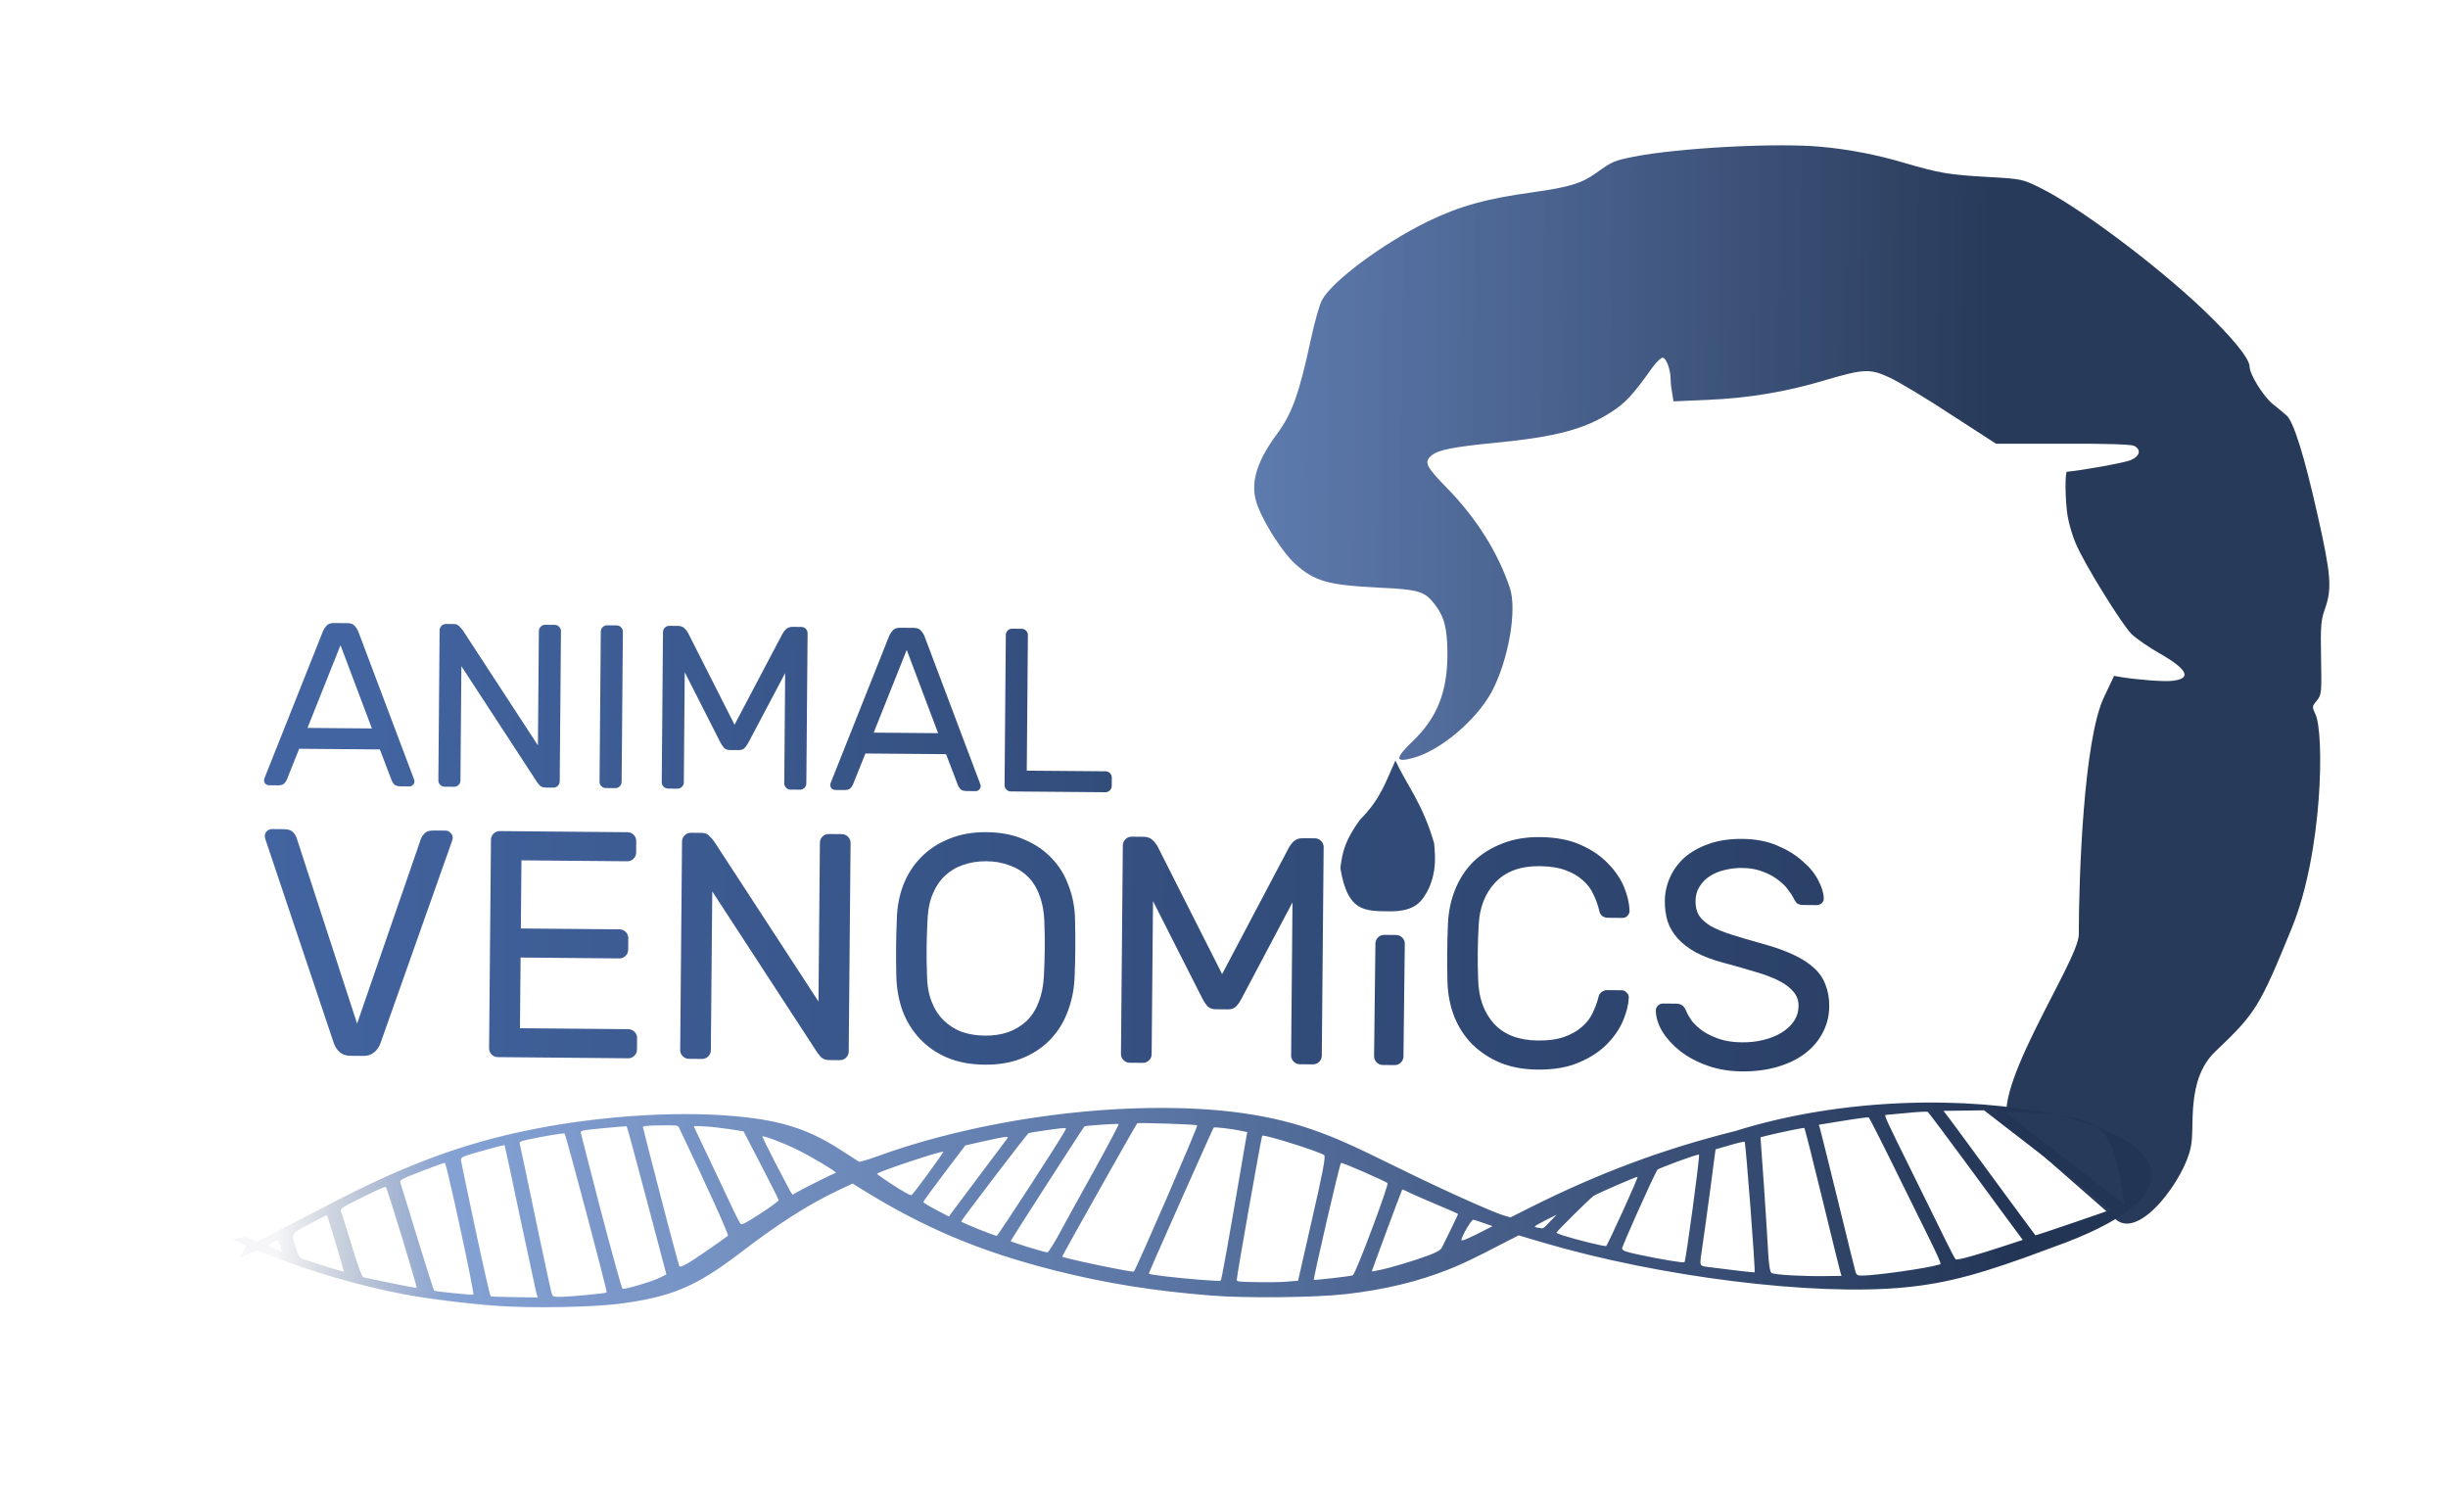 <?xml version="1.0" encoding="UTF-8" standalone="no"?>
<!-- Created with Inkscape (http://www.inkscape.org/) -->

<svg
   xmlns:dc="http://purl.org/dc/elements/1.1/"
   xmlns:cc="http://creativecommons.org/ns#"
   xmlns:rdf="http://www.w3.org/1999/02/22-rdf-syntax-ns#"
   xmlns:svg="http://www.w3.org/2000/svg"
   xmlns="http://www.w3.org/2000/svg"
   xmlns:xlink="http://www.w3.org/1999/xlink"
   xmlns:sodipodi="http://sodipodi.sourceforge.net/DTD/sodipodi-0.dtd"
   xmlns:inkscape="http://www.inkscape.org/namespaces/inkscape"
   id="svg2"
   version="1.1"
   inkscape:version="0.92.3 (2405546, 2018-03-11)"
   width="102.771mm"
   height="63.46mm"
   viewBox="0 0 364.151 224.86"
   sodipodi:docname="Logo.svg">
  <defs
     id="defs6">
    <linearGradient
       id="linearGradient2516"
       inkscape:collect="always">
      <stop
         style="stop-color:#233555;stop-opacity:1"
         offset="0"
         id="stop2510" />
      <stop
         id="stop2512"
         offset="0.899"
         style="stop-color:#3665b7;stop-opacity:0.61" />
      <stop
         style="stop-color:#233555;stop-opacity:0.045"
         offset="1"
         id="stop2514" />
    </linearGradient>
    <linearGradient
       inkscape:collect="always"
       id="linearGradient2496">
      <stop
         style="stop-color:#233555;stop-opacity:1"
         offset="0"
         id="stop2494" />
      <stop
         style="stop-color:#4264a0;stop-opacity:0.874"
         offset="1"
         id="stop2492" />
    </linearGradient>
    <linearGradient
       inkscape:collect="always"
       id="linearGradient1029">
      <stop
         id="stop1025"
         offset="0"
         style="stop-color:#233555;stop-opacity:1" />
      <stop
         style="stop-color:#25385a;stop-opacity:0.349;"
         offset="0.899"
         id="stop2487" />
      <stop
         id="stop1027"
         offset="1"
         style="stop-color:#233555;stop-opacity:0.045" />
    </linearGradient>
    <linearGradient
       id="linearGradient4430-7-9"
       inkscape:collect="always">
      <stop
         style="stop-color:#4264a0;stop-opacity:1"
         offset="0"
         id="stop4434" />
      <stop
         style="stop-color:#233555;stop-opacity:1"
         offset="1"
         id="stop4432" />
    </linearGradient>
    <linearGradient
       inkscape:collect="always"
       xlink:href="#linearGradient4430-7-9"
       id="linearGradient4471"
       x1="4.907"
       y1="35.11"
       x2="63.678"
       y2="35.11"
       gradientUnits="userSpaceOnUse" />
    <linearGradient
       inkscape:collect="always"
       xlink:href="#linearGradient4430-7-9"
       id="linearGradient4486"
       x1="8.653"
       y1="23.539"
       x2="40.971"
       y2="23.097"
       gradientUnits="userSpaceOnUse" />
    <linearGradient
       inkscape:collect="always"
       xlink:href="#linearGradient4430-7-9"
       id="linearGradient4280"
       x1="4.907"
       y1="35.11"
       x2="63.678"
       y2="35.11"
       gradientUnits="userSpaceOnUse"
       gradientTransform="translate(56)" />
    <linearGradient
       inkscape:collect="always"
       xlink:href="#linearGradient4430-7-9"
       id="linearGradient4295"
       x1="8.653"
       y1="23.539"
       x2="40.971"
       y2="23.097"
       gradientUnits="userSpaceOnUse"
       gradientTransform="translate(56)" />
    <linearGradient
       inkscape:collect="always"
       xlink:href="#linearGradient2496"
       id="linearGradient952"
       gradientUnits="userSpaceOnUse"
       x1="3246.03"
       y1="8206.395"
       x2="6546.675"
       y2="8236.742" />
    <linearGradient
       inkscape:collect="always"
       xlink:href="#linearGradient1029"
       id="linearGradient954"
       gradientUnits="userSpaceOnUse"
       x1="-51.301"
       y1="-12.057"
       x2="255.743"
       y2="-12.057" />
    <linearGradient
       inkscape:collect="always"
       xlink:href="#linearGradient2516"
       id="linearGradient956"
       gradientUnits="userSpaceOnUse"
       x1="4509"
       y1="2481"
       x2="4371"
       y2="11439" />
    <linearGradient
       inkscape:collect="always"
       xlink:href="#linearGradient4430-7-9"
       id="linearGradient958"
       gradientUnits="userSpaceOnUse"
       x1="-51.301"
       y1="-12.057"
       x2="255.743"
       y2="-12.057" />
    <linearGradient
       inkscape:collect="always"
       xlink:href="#linearGradient4430-7-9"
       id="linearGradient960"
       gradientUnits="userSpaceOnUse"
       x1="-51.301"
       y1="-12.057"
       x2="255.743"
       y2="-12.057" />
    <linearGradient
       inkscape:collect="always"
       xlink:href="#linearGradient4430-7-9"
       id="linearGradient962"
       gradientUnits="userSpaceOnUse"
       x1="-51.301"
       y1="-12.057"
       x2="255.743"
       y2="-12.057" />
    <linearGradient
       inkscape:collect="always"
       xlink:href="#linearGradient4430-7-9"
       id="linearGradient964"
       gradientUnits="userSpaceOnUse"
       x1="-51.301"
       y1="-12.057"
       x2="255.743"
       y2="-12.057" />
    <linearGradient
       inkscape:collect="always"
       xlink:href="#linearGradient4430-7-9"
       id="linearGradient966"
       gradientUnits="userSpaceOnUse"
       x1="-51.301"
       y1="-12.057"
       x2="255.743"
       y2="-12.057" />
    <linearGradient
       inkscape:collect="always"
       xlink:href="#linearGradient4430-7-9"
       id="linearGradient968"
       gradientUnits="userSpaceOnUse"
       x1="-51.301"
       y1="-12.057"
       x2="255.743"
       y2="-12.057" />
    <linearGradient
       inkscape:collect="always"
       xlink:href="#linearGradient4430-7-9"
       id="linearGradient970"
       gradientUnits="userSpaceOnUse"
       x1="-51.301"
       y1="-12.057"
       x2="255.743"
       y2="-12.057" />
    <linearGradient
       inkscape:collect="always"
       xlink:href="#linearGradient4430-7-9"
       id="linearGradient972"
       gradientUnits="userSpaceOnUse"
       x1="-51.301"
       y1="-12.057"
       x2="255.743"
       y2="-12.057" />
    <linearGradient
       inkscape:collect="always"
       xlink:href="#linearGradient4430-7-9"
       id="linearGradient974"
       gradientUnits="userSpaceOnUse"
       x1="-51.301"
       y1="-12.057"
       x2="255.743"
       y2="-12.057" />
    <linearGradient
       inkscape:collect="always"
       xlink:href="#linearGradient4430-7-9"
       id="linearGradient976"
       gradientUnits="userSpaceOnUse"
       x1="-51.301"
       y1="-12.057"
       x2="255.743"
       y2="-12.057" />
    <linearGradient
       inkscape:collect="always"
       xlink:href="#linearGradient4430-7-9"
       id="linearGradient978"
       gradientUnits="userSpaceOnUse"
       x1="-51.301"
       y1="-12.057"
       x2="255.743"
       y2="-12.057" />
    <linearGradient
       inkscape:collect="always"
       xlink:href="#linearGradient4430-7-9"
       id="linearGradient980"
       gradientUnits="userSpaceOnUse"
       x1="-51.301"
       y1="-12.057"
       x2="255.743"
       y2="-12.057" />
    <linearGradient
       inkscape:collect="always"
       xlink:href="#linearGradient4430-7-9"
       id="linearGradient982"
       gradientUnits="userSpaceOnUse"
       x1="-51.301"
       y1="-12.057"
       x2="255.743"
       y2="-12.057" />
    <linearGradient
       inkscape:collect="always"
       xlink:href="#linearGradient4430-7-9"
       id="linearGradient984"
       gradientUnits="userSpaceOnUse"
       x1="-51.301"
       y1="-12.057"
       x2="255.743"
       y2="-12.057" />
    <linearGradient
       inkscape:collect="always"
       xlink:href="#linearGradient4430-7-9"
       id="linearGradient986"
       gradientUnits="userSpaceOnUse"
       x1="-51.301"
       y1="-12.057"
       x2="255.743"
       y2="-12.057" />
    <linearGradient
       inkscape:collect="always"
       xlink:href="#linearGradient4430-7-9"
       id="linearGradient988"
       gradientUnits="userSpaceOnUse"
       x1="-51.301"
       y1="-12.057"
       x2="255.743"
       y2="-12.057" />
    <linearGradient
       inkscape:collect="always"
       xlink:href="#linearGradient4430-7-9"
       id="linearGradient990"
       gradientUnits="userSpaceOnUse"
       x1="-51.301"
       y1="-12.057"
       x2="255.743"
       y2="-12.057" />
    <linearGradient
       inkscape:collect="always"
       xlink:href="#linearGradient4430-7-9"
       id="linearGradient992"
       gradientUnits="userSpaceOnUse"
       x1="-51.301"
       y1="-12.057"
       x2="255.743"
       y2="-12.057"
       gradientTransform="matrix(1.218,0,0,1.218,-26.025,2.68)" />
  </defs>
  <sodipodi:namedview
     pagecolor="#ffffff"
     bordercolor="#666666"
     borderopacity="1"
     objecttolerance="10"
     gridtolerance="10"
     guidetolerance="10"
     inkscape:pageopacity="0"
     inkscape:pageshadow="2"
     inkscape:window-width="1680"
     inkscape:window-height="1001"
     id="namedview4"
     showgrid="false"
     showguides="false"
     inkscape:zoom="1.3499087"
     inkscape:cx="318.21404"
     inkscape:cy="45.950675"
     inkscape:window-x="0"
     inkscape:window-y="25"
     inkscape:window-maximized="1"
     inkscape:current-layer="layer3"
     units="mm"
     fit-margin-top="5"
     fit-margin-left="5"
     fit-margin-right="5"
     fit-margin-bottom="5">
    <sodipodi:guide
       position="90.065,108.84"
       orientation="-0.707,0.707"
       id="guide4353"
       inkscape:locked="false" />
  </sodipodi:namedview>
  <g
     inkscape:groupmode="layer"
     id="layer7"
     inkscape:label="Groß"
     style="display:inline"
     transform="translate(90.691,118.176)">
    <g
       inkscape:groupmode="layer"
       id="layer12"
       inkscape:label="Neu"
       style="display:inline" />
    <g
       inkscape:groupmode="layer"
       id="layer3"
       inkscape:label="Venom"
       style="display:inline">
      <g
         id="g969"
         transform="matrix(6.8542065e-4,0.016,-0.029,4.0073352e-4,279.061,-6.886)"
         style="display:inline;fill:url(#linearGradient958);stroke:none;fill-opacity:1.0">
        <path
           id="path967"
           d="m 4339,11590 c -3,0 -33,30 -65,68 l -21,-69 46,-55 -107,-121 c -59,-66 -171,-193 -250,-280 -342,-382 -530,-680 -646,-1020 -130,-382 -164,-807 -89,-1118 47,-198 133,-327 318,-477 55,-45 104,-84 108,-88 4,-4 -17,-46 -47,-94 -244,-388 -397,-881 -413,-1326 -13,-373 57,-665 217,-907 78,-118 155,-208 379,-447 194,-206 417,-466 448,-523 l 17,-31 -86,-99 C 3834,4640 3621,4309 3461,3932 2852.546,2796.593 3504.063,1380.519 4239.003,1926.39 4353.126,2011.154 4469.26,2143.225 4583,2331 c 236,364 319,545 352,766 71,468 -129,1260 -468,1853 l -65,114 51,58 c 168,188 203,231 256,308 110,160 182,337 217,535 28,153 26,515 -4,687 -51,300 -130,546 -256,803 -185,376 -409,655 -776,966 l -55,46 56,69 c 130,160 299,314 569,519 315,239 406,365 463,639 28,140 30,448 3,621 -24,154 -74,354 -121,480 -78,213 -233,490 -376,672 -27,35 -49,65 -49,67 0,2 30,44 66,93 z m 32,-151 22,-31 -49,7 c -27,4 -51,9 -53,11 -7,7 41,54 50,48 4,-2 18,-18 30,-35 z m -9,-103 c 66,-9 92,-17 102,-32 25,-33 127,-206 124,-209 -2,-2 -493,67 -526,74 -2,1 33,42 79,91 92,101 79,96 221,76 z m -17,-287 c 168,-23 293,-46 297,-52 13,-22 110,-268 106,-272 -4,-4 -937,130 -942,136 -5,5 51,74 141,177 47,54 59,62 82,58 14,-3 156,-24 316,-47 z m -56,-339 c 267,-39 486,-72 488,-74 7,-6 47,-196 42,-200 -8,-8 -1229,109 -1229,117 0,5 34,60 76,123 75,111 78,114 108,109 17,-3 249,-37 515,-75 z m -76,-299 c 339,-32 620,-60 623,-64 3,-3 8,-58 11,-122 l 6,-118 -54,7 c -30,3 -349,33 -709,67 -360,33 -655,61 -657,62 -2,3 57,132 85,185 18,34 28,42 50,42 15,-1 305,-27 645,-59 z m -88,-311 c 363,-33 675,-63 693,-66 31,-5 32,-6 32,-53 0,-45 -26,-221 -34,-229 -6,-5 -1476,175 -1483,181 -5,6 25,117 54,194 14,38 17,41 47,37 17,-2 328,-31 691,-64 z m -70,-336 c 396,-48 724,-90 728,-94 10,-9 -65,-157 -100,-197 l -28,-31 -689,84 c -379,46 -690,85 -692,87 -3,3 25,198 32,219 3,10 11,18 17,18 7,0 336,-39 732,-86 z m -125,-310 c 349,-41 641,-78 649,-80 10,-3 5,-14 -20,-40 -27,-29 -204,-178 -255,-216 -8,-6 -457,95 -1011,227 -22,5 -23,10 -23,95 0,65 3,90 13,90 6,0 298,-34 647,-76 z m -185,-294 c 237,-55 438,-103 448,-108 16,-6 1,-23 -90,-105 -59,-53 -115,-97 -123,-97 -8,0 -157,38 -330,83 l -314,82 -22,70 c -12,39 -25,96 -29,129 -7,54 -6,58 11,52 11,-3 213,-50 449,-106 z m -116,-300 c 130,-34 251,-66 269,-71 l 33,-11 -48,-51 c -39,-42 -139,-159 -150,-176 -5,-8 -147,116 -217,190 -68,72 -145,179 -129,179 4,0 113,-27 242,-60 z m 211,-588 c 84,-68 117,-100 109,-105 -15,-12 -394,-175 -398,-172 -10,11 181,345 197,345 4,0 45,-31 92,-68 z m 250,-227 64,-64 -35,-15 c -19,-8 -178,-78 -354,-156 -176,-78 -326,-144 -332,-147 -20,-8 -15,14 25,120 l 37,98 255,114 c 140,62 260,114 265,114 6,1 39,-28 75,-64 z m 184,-211 c 36,-48 66,-90 66,-94 0,-6 -929,-364 -980,-377 -18,-5 -18,-2 2,89 11,51 24,98 29,103 9,9 795,362 810,364 4,1 37,-38 73,-85 z m 174,-252 c 29,-49 52,-93 52,-98 0,-5 -84,-37 -187,-70 -104,-34 -369,-121 -590,-195 -221,-73 -404,-131 -407,-129 -5,5 11,170 17,176 4,4 1049,403 1057,404 3,0 29,-40 58,-88 z m 145,-279 c 57,-134 101,-252 96,-258 -11,-10 -1345,-363 -1351,-357 -9,9 -34,300 -26,307 5,5 1214,412 1229,414 3,1 27,-47 52,-106 z m 145,-420 c 28,-116 54,-274 47,-281 -5,-5 -297,-41 -1304,-160 l -73,-9 -14,34 c -17,40 -39,131 -33,137 3,3 1332,363 1350,365 3,1 15,-38 27,-86 z m 65,-465 c 4,-57 3,-128 -1,-158 l -7,-55 -575,-86 c -437,-66 -578,-84 -589,-75 -37,29 -200,301 -188,313 5,4 1281,159 1333,162 20,1 22,-5 27,-101 z m -27,-390 c -9,-52 -20,-99 -24,-105 -9,-14 -839,-206 -852,-198 -21,13 -200,228 -194,234 6,7 1077,169 1083,165 2,-2 -4,-45 -13,-96 z m -70,-244 c -19,-56 -81,-177 -128,-251 -29,-45 -48,-64 -71,-72 -64,-20 -306,-91 -311,-91 -3,0 -40,44 -83,98 -42,53 -95,116 -116,140 -22,23 -38,42 -36,43 40,11 755,175 757,174 1,-1 -4,-20 -12,-41 z m -284,-461 c -16,-21 -47,-58 -69,-82 l -40,-45 -30,45 c -17,24 -31,48 -32,53 -2,9 154,63 187,65 8,1 1,-15 -16,-36 z m -87,-364 c 8,-24 14,-19 -60,-60 l -60,-34 50,58 c 28,31 53,57 57,57 4,0 10,-9 13,-21 z m 73,-121 c 43,-70 111,-213 104,-220 -9,-8 -633,-181 -638,-176 -4,5 147,208 172,230 20,18 325,197 336,198 3,0 15,-15 26,-32 z m 183,-372 c 49,-115 90,-239 82,-246 -9,-7 -992,-104 -998,-98 -7,7 122,212 136,217 92,31 710,199 727,198 19,-2 29,-15 53,-71 z m 129,-365 c 26,-96 59,-236 56,-238 -5,-6 -1209,17 -1214,22 -4,3 10,38 30,78 l 36,73 393,38 c 217,21 446,44 509,51 186,20 178,21 190,-24 z m -128,-312 c 115,-1 183,-5 192,-13 17,-13 36,-159 36,-275 l 0,-83 -42,6 c -24,3 -333,38 -688,77 -355,39 -647,73 -649,75 -4,4 36,120 64,188 l 17,39 446,-7 c 246,-3 527,-7 624,-7 z m -472,-369 c 349,-38 650,-73 668,-75 27,-5 32,-10 32,-34 0,-74 -60,-335 -91,-392 -10,-19 69,-37 -767,170 -332,81 -605,151 -609,154 -6,6 2,41 39,180 l 21,78 36,-5 c 20,-3 322,-37 671,-76 z m -264,-384 c 274,-68 570,-141 657,-162 86,-21 162,-41 168,-45 11,-7 -35,-105 -123,-261 l -49,-87 -47,18 c -26,10 -294,112 -597,226 -302,114 -553,211 -558,215 -4,3 -1,52 8,108 8,56 15,104 15,107 0,11 41,1 526,-119 z m 59,-411 c 303,-114 551,-209 553,-210 3,-2 -216,-377 -227,-388 -5,-5 -207,125 -475,308 l -466,316 0,104 v 104 l 33,-13 c 17,-8 280,-107 582,-221 z m -135,-393 c 223,-151 408,-278 413,-281 -690.045,49.76 -840.852,33.088 -873,578 0,16 -40,42 460,-297 z"
           inkscape:connector-curvature="0"
           sodipodi:nodetypes="cccccccccsccccccccscccccccccccccccccscccccsccccscccccscccccccscccccccccccccscsccccscccccscsccccccssccccsccccccccccccsccccscsccscccccscsccscccscccsccccsccccscccscccccccccccccccccccsccccccccccccccccscccccccccscccccccccccccsccssccccccsccccccccccccccccscccscccccccccc"
           style="fill:url(#linearGradient956);fill-opacity:1" />
      </g>
      <g
         aria-label="ANIMAL"
         transform="matrix(0.72,0.006,-0.006,0.72,1.137,7.693)"
         style="font-style:normal;font-variant:normal;font-weight:normal;font-stretch:normal;font-size:40.026px;line-height:1.25;font-family:'Latin Modern Sans Demi Cond';-inkscape-font-specification:'Latin Modern Sans Demi Cond';letter-spacing:0px;word-spacing:0px;display:inline;fill:url(#linearGradient990);fill-opacity:1;stroke:none;stroke-width:1.001"
         id="text1020">
        <path
           d="m -49.222,-19.582 h -16.667 l -2.498,6.388 q -0.144,0.384 -0.528,0.817 -0.384,0.384 -1.345,0.384 h -1.777 q -0.432,0 -0.768,-0.288 -0.288,-0.336 -0.288,-0.768 0,-0.24 0.192,-0.672 l 11.768,-30.307 q 0.24,-0.528 0.72,-1.057 0.48,-0.528 1.441,-0.528 h 2.882 q 0.961,0 1.441,0.528 0.48,0.528 0.72,1.057 l 11.72,30.307 q 0.192,0.432 0.192,0.672 0,0.432 -0.336,0.768 -0.288,0.288 -0.72,0.288 h -1.777 q -0.961,0 -1.345,-0.384 -0.384,-0.432 -0.528,-0.817 z m -14.986,-4.323 h 13.305 l -6.628,-17.147 z"
           style="font-style:normal;font-variant:normal;font-weight:normal;font-stretch:normal;font-size:48.031px;font-family:Rubik;-inkscape-font-specification:Rubik;fill:url(#linearGradient978);stroke-width:1.001"
           id="path890"
           inkscape:connector-curvature="0" />
        <path
           d="m -14.991,-11.994 q -0.672,0 -1.153,-0.432 -0.432,-0.48 -0.768,-1.009 l -15.61,-23.487 v 23.631 q 0,0.528 -0.384,0.913 -0.384,0.384 -0.913,0.384 h -1.969 q -0.528,0 -0.913,-0.384 -0.384,-0.384 -0.384,-0.913 v -31.028 q 0,-0.528 0.384,-0.913 0.384,-0.384 0.913,-0.384 h 1.681 q 0.672,0 1.105,0.48 0.48,0.432 0.817,0.961 l 15.61,23.487 v -23.631 q 0,-0.528 0.384,-0.913 0.384,-0.384 0.913,-0.384 h 1.969 q 0.528,0 0.913,0.384 0.384,0.384 0.384,0.913 v 31.028 q 0,0.528 -0.384,0.913 -0.384,0.384 -0.913,0.384 z"
           style="font-style:normal;font-variant:normal;font-weight:normal;font-stretch:normal;font-size:48.031px;font-family:Rubik;-inkscape-font-specification:Rubik;fill:url(#linearGradient980);stroke-width:1.001"
           id="path892"
           inkscape:connector-curvature="0" />
        <path
           d="m -2.486,-11.994 q -0.528,0 -0.913,-0.384 -0.384,-0.384 -0.384,-0.913 v -31.028 q 0,-0.528 0.384,-0.913 0.384,-0.384 0.913,-0.384 h 1.969 q 0.528,0 0.913,0.384 0.384,0.384 0.384,0.913 v 31.028 q 0,0.528 -0.384,0.913 -0.384,0.384 -0.913,0.384 z"
           style="font-style:normal;font-variant:normal;font-weight:normal;font-stretch:normal;font-size:48.031px;font-family:Rubik;-inkscape-font-specification:Rubik;fill:url(#linearGradient982);stroke-width:1.001"
           id="path894"
           inkscape:connector-curvature="0" />
        <path
           d="m 24.007,-25.298 9.702,-18.78 q 0.288,-0.576 0.768,-1.057 0.528,-0.48 1.345,-0.48 h 1.825 q 0.528,0 0.913,0.384 0.384,0.384 0.384,0.913 v 31.028 q 0,0.528 -0.384,0.913 -0.384,0.384 -0.913,0.384 h -1.969 q -0.528,0 -0.913,-0.384 -0.384,-0.384 -0.384,-0.913 v -22.767 l -7.493,14.457 q -0.384,0.72 -0.817,1.153 -0.432,0.384 -1.153,0.384 h -1.825 q -0.72,0 -1.153,-0.384 -0.432,-0.432 -0.817,-1.153 l -7.493,-14.457 v 22.767 q 0,0.528 -0.384,0.913 -0.384,0.384 -0.913,0.384 h -1.969 q -0.528,0 -0.913,-0.384 -0.384,-0.384 -0.384,-0.913 v -31.028 q 0,-0.528 0.384,-0.913 0.384,-0.384 0.913,-0.384 h 1.825 q 0.817,0 1.297,0.48 0.528,0.48 0.817,1.057 z"
           style="font-style:normal;font-variant:normal;font-weight:normal;font-stretch:normal;font-size:48.031px;font-family:Rubik;-inkscape-font-specification:Rubik;fill:url(#linearGradient984);stroke-width:1.001"
           id="path896"
           inkscape:connector-curvature="0" />
        <path
           d="M 67.759,-19.582 H 51.093 l -2.498,6.388 q -0.144,0.384 -0.528,0.817 -0.384,0.384 -1.345,0.384 h -1.777 q -0.432,0 -0.768,-0.288 -0.288,-0.336 -0.288,-0.768 0,-0.24 0.192,-0.672 l 11.768,-30.307 q 0.24,-0.528 0.72,-1.057 0.48,-0.528 1.441,-0.528 h 2.882 q 0.961,0 1.441,0.528 0.48,0.528 0.72,1.057 l 11.72,30.307 q 0.192,0.432 0.192,0.672 0,0.432 -0.336,0.768 -0.288,0.288 -0.72,0.288 h -1.777 q -0.961,0 -1.345,-0.384 -0.384,-0.432 -0.528,-0.817 z M 52.774,-23.905 H 66.078 l -6.628,-17.147 z"
           style="font-style:normal;font-variant:normal;font-weight:normal;font-stretch:normal;font-size:48.031px;font-family:Rubik;-inkscape-font-specification:Rubik;fill:url(#linearGradient986);stroke-width:1.001"
           id="path898"
           inkscape:connector-curvature="0" />
        <path
           d="m 100.742,-16.316 q 0.528,0 0.913,0.384 0.384,0.384 0.384,0.913 v 1.729 q 0,0.528 -0.384,0.913 -0.384,0.384 -0.913,0.384 H 81.193 q -0.528,0 -0.913,-0.384 -0.384,-0.384 -0.384,-0.913 v -31.028 q 0,-0.528 0.384,-0.913 0.384,-0.384 0.913,-0.384 h 1.969 q 0.528,0 0.913,0.384 0.384,0.384 0.384,0.913 v 28.002 z"
           style="font-style:normal;font-variant:normal;font-weight:normal;font-stretch:normal;font-size:48.031px;font-family:Rubik;-inkscape-font-specification:Rubik;fill:url(#linearGradient988);stroke-width:1.001"
           id="path900"
           inkscape:connector-curvature="0" />
      </g>
      <g
         aria-label="VENOMiCS"
         transform="rotate(0.509,-843.734,3.75)"
         style="font-style:normal;font-variant:normal;font-weight:normal;font-stretch:normal;font-size:40.026px;line-height:1.25;font-family:'Latin Modern Sans Demi Cond';-inkscape-font-specification:'Latin Modern Sans Demi Cond';letter-spacing:0px;word-spacing:0px;display:inline;fill:url(#linearGradient976);fill-opacity:1;stroke:none;stroke-width:1.001"
         id="text1008">
        <path
           d="m -28.063,-0.707 q 0.144,-0.384 0.528,-0.768 0.384,-0.432 1.345,-0.432 h 1.777 q 0.432,0 0.72,0.336 0.336,0.288 0.336,0.72 0,0.24 -0.096,0.48 L -33.827,29.792 q -0.288,0.865 -0.961,1.393 -0.624,0.528 -1.585,0.528 h -1.921 q -0.961,0 -1.585,-0.528 -0.624,-0.528 -0.913,-1.393 L -51.214,-0.371 q -0.096,-0.24 -0.096,-0.48 0,-0.432 0.288,-0.72 0.336,-0.336 0.768,-0.336 h 1.777 q 0.961,0 1.345,0.432 0.384,0.384 0.528,0.768 l 9.27,27.618 z"
           style="font-style:normal;font-variant:normal;font-weight:normal;font-stretch:normal;font-size:48.031px;font-family:Rubik;-inkscape-font-specification:Rubik;fill:url(#linearGradient960);stroke-width:1.001"
           id="path869"
           inkscape:connector-curvature="0" />
        <path
           d="m 3.036,27.391 q 0.528,0 0.913,0.384 0.384,0.384 0.384,0.913 v 1.729 q 0,0.528 -0.384,0.913 -0.384,0.384 -0.913,0.384 H -16.369 q -0.528,0 -0.913,-0.384 -0.384,-0.384 -0.384,-0.913 V -0.611 q 0,-0.528 0.384,-0.913 0.384,-0.384 0.913,-0.384 H 2.651 q 0.528,0 0.913,0.384 0.384,0.384 0.384,0.913 V 1.118 q 0,0.528 -0.384,0.913 Q 3.18,2.415 2.651,2.415 H -13.103 V 12.549 H 1.595 q 0.528,0 0.913,0.384 0.384,0.384 0.384,0.913 v 1.729 q 0,0.528 -0.384,0.913 -0.384,0.384 -0.913,0.384 H -13.103 v 10.519 z"
           style="font-style:normal;font-variant:normal;font-weight:normal;font-stretch:normal;font-size:48.031px;font-family:Rubik;-inkscape-font-specification:Rubik;fill:url(#linearGradient962);stroke-width:1.001"
           id="path871"
           inkscape:connector-curvature="0" />
        <path
           d="m 32.853,31.714 q -0.672,0 -1.153,-0.432 -0.432,-0.48 -0.768,-1.009 L 15.322,6.786 v 23.631 q 0,0.528 -0.384,0.913 -0.384,0.384 -0.913,0.384 h -1.969 q -0.528,0 -0.913,-0.384 -0.384,-0.384 -0.384,-0.913 V -0.611 q 0,-0.528 0.384,-0.913 0.384,-0.384 0.913,-0.384 h 1.681 q 0.672,0 1.105,0.48 0.48,0.432 0.817,0.961 L 31.268,23.02 V -0.611 q 0,-0.528 0.384,-0.913 0.384,-0.384 0.913,-0.384 h 1.969 q 0.528,0 0.913,0.384 0.384,0.384 0.384,0.913 V 30.417 q 0,0.528 -0.384,0.913 -0.384,0.384 -0.913,0.384 z"
           style="font-style:normal;font-variant:normal;font-weight:normal;font-stretch:normal;font-size:48.031px;font-family:Rubik;-inkscape-font-specification:Rubik;fill:url(#linearGradient964);stroke-width:1.001"
           id="path873"
           inkscape:connector-curvature="0" />
        <path
           d="m 42.813,10.628 q 0.048,-2.69 0.913,-5.043 0.913,-2.402 2.594,-4.131 1.681,-1.777 4.131,-2.786 2.45,-1.057 5.62,-1.057 3.17,0 5.62,1.057 2.45,1.009 4.131,2.786 1.681,1.729 2.546,4.131 0.913,2.354 0.961,5.043 0.144,4.275 0,8.549 -0.096,2.69 -1.009,5.091 -0.865,2.354 -2.546,4.131 -1.681,1.777 -4.131,2.786 -2.402,1.009 -5.572,1.009 -3.17,0 -5.62,-1.009 -2.402,-1.009 -4.083,-2.786 -1.681,-1.777 -2.594,-4.131 -0.865,-2.402 -0.961,-5.091 -0.144,-4.275 0,-8.549 z M 64.763,10.868 Q 64.667,8.611 63.994,6.93 63.37,5.249 62.217,4.144 61.064,3.039 59.479,2.511 57.942,1.935 56.069,1.935 q -1.873,0 -3.458,0.576 -1.537,0.528 -2.69,1.633 -1.153,1.105 -1.825,2.786 -0.672,1.681 -0.72,3.939 -0.096,2.161 -0.096,4.035 0,1.873 0.096,4.035 0.048,2.257 0.72,3.939 0.672,1.681 1.825,2.786 1.153,1.105 2.69,1.681 1.585,0.528 3.458,0.528 1.873,0 3.41,-0.528 1.585,-0.576 2.738,-1.681 1.153,-1.105 1.777,-2.786 0.672,-1.681 0.768,-3.939 0.096,-2.161 0.096,-4.035 0,-1.873 -0.096,-4.035 z"
           style="font-style:normal;font-variant:normal;font-weight:normal;font-stretch:normal;font-size:48.031px;font-family:Rubik;-inkscape-font-specification:Rubik;fill:url(#linearGradient966);stroke-width:1.001"
           id="path875"
           inkscape:connector-curvature="0" />
        <path
           d="m 91.27,18.409 9.702,-18.78 q 0.288,-0.576 0.768,-1.057 0.528,-0.48 1.345,-0.48 h 1.825 q 0.528,0 0.913,0.384 0.384,0.384 0.384,0.913 V 30.417 q 0,0.528 -0.384,0.913 -0.384,0.384 -0.913,0.384 h -1.969 q -0.528,0 -0.913,-0.384 -0.384,-0.384 -0.384,-0.913 V 7.65 L 94.152,22.108 q -0.384,0.72 -0.817,1.153 -0.432,0.384 -1.153,0.384 h -1.825 q -0.72,0 -1.153,-0.384 -0.432,-0.432 -0.817,-1.153 L 80.895,7.65 V 30.417 q 0,0.528 -0.384,0.913 -0.384,0.384 -0.913,0.384 h -1.969 q -0.528,0 -0.913,-0.384 -0.384,-0.384 -0.384,-0.913 V -0.611 q 0,-0.528 0.384,-0.913 0.384,-0.384 0.913,-0.384 h 1.825 q 0.817,0 1.297,0.48 0.528,0.48 0.817,1.057 z"
           style="font-style:normal;font-variant:normal;font-weight:normal;font-stretch:normal;font-size:48.031px;font-family:Rubik;-inkscape-font-specification:Rubik;fill:url(#linearGradient968);stroke-width:1.001"
           id="path877"
           inkscape:connector-curvature="0" />
        <path
           d="m 118.356,30.417 c -10e-4,0.352 -0.128,0.656 -0.384,0.913 -0.256,0.256 -0.56,0.384 -0.913,0.384 h -1.777 c -0.352,0 -0.656,-0.128 -0.913,-0.384 -0.256,-0.256 -0.385,-0.56 -0.384,-0.913 l 0.05,-16.758 c 0.001,-0.352 0.128,-0.656 0.384,-0.913 0.256,-0.256 0.56,-0.384 0.913,-0.384 h 1.777 c 0.352,0 0.656,0.128 0.913,0.384 0.256,0.256 0.385,0.56 0.384,0.913 z m 0.53,-23.146 c 0,0.352 -0.128,0.656 -0.384,0.913 -0.256,0.256 -0.56,0.384 -0.913,0.384 h -2.738 c -0.352,0 -0.656,-0.128 -0.913,-0.384 -0.256,-0.256 -0.384,-0.56 -0.384,-0.913 V 4.533 c 0,-0.352 0.128,-0.656 0.384,-0.913 0.256,-0.256 0.56,-0.384 0.913,-0.384 h 2.738 c 0.352,0 0.656,0.128 0.913,0.384 0.256,0.256 0.384,0.56 0.384,0.913 z"
           style="font-style:normal;font-variant:normal;font-weight:normal;font-stretch:normal;font-size:48.031px;font-family:Rubik;-inkscape-font-specification:Rubik;fill:url(#linearGradient970);stroke-width:1.001"
           id="path879"
           inkscape:connector-curvature="0"
           sodipodi:nodetypes="scsssssssscssscsscsscsscss" />
        <path
           d="m 129.366,10.868 q -0.096,2.161 -0.096,4.035 0,1.873 0.096,4.035 0.144,3.987 2.402,6.484 2.305,2.45 6.58,2.45 2.305,0 3.89,-0.576 1.585,-0.576 2.594,-1.489 1.057,-0.913 1.585,-2.065 0.576,-1.201 0.865,-2.402 0.096,-0.528 0.48,-0.768 0.384,-0.288 0.768,-0.288 h 2.209 q 0.432,0 0.72,0.336 0.336,0.288 0.336,0.72 -0.048,1.585 -0.817,3.458 -0.768,1.873 -2.402,3.554 -1.585,1.633 -4.131,2.738 -2.498,1.105 -6.1,1.105 -3.122,0 -5.572,-0.961 -2.45,-1.009 -4.227,-2.738 -1.729,-1.729 -2.69,-4.083 -0.961,-2.402 -1.057,-5.235 -0.144,-4.275 0,-8.549 0.096,-2.786 1.057,-5.187 0.961,-2.402 2.69,-4.131 1.777,-1.729 4.227,-2.69 2.45,-1.009 5.572,-1.009 3.602,0 6.1,1.105 2.546,1.105 4.131,2.786 1.633,1.633 2.402,3.506 0.768,1.873 0.817,3.458 0,0.432 -0.336,0.768 -0.288,0.288 -0.72,0.288 h -2.209 q -0.384,0 -0.768,-0.24 -0.384,-0.288 -0.48,-0.817 -0.288,-1.201 -0.865,-2.354 -0.528,-1.201 -1.585,-2.113 -1.009,-0.913 -2.594,-1.489 -1.585,-0.576 -3.89,-0.576 -4.275,0 -6.58,2.498 -2.257,2.45 -2.402,6.436 z"
           style="font-style:normal;font-variant:normal;font-weight:normal;font-stretch:normal;font-size:48.031px;font-family:Rubik;-inkscape-font-specification:Rubik;fill:url(#linearGradient972);stroke-width:1.001"
           id="path881"
           inkscape:connector-curvature="0" />
        <path
           d="m 168.461,-2.388 q 2.93,0 5.139,0.913 2.257,0.913 3.794,2.257 1.585,1.297 2.402,2.834 0.817,1.489 0.865,2.69 0.048,0.432 -0.288,0.768 -0.336,0.288 -0.768,0.288 h -1.969 q -0.528,0 -0.865,-0.192 -0.288,-0.192 -0.624,-0.865 -0.24,-0.48 -0.817,-1.201 -0.528,-0.768 -1.489,-1.441 -0.913,-0.72 -2.257,-1.201 -1.345,-0.528 -3.122,-0.528 -1.345,0 -2.594,0.336 -1.201,0.288 -2.161,0.913 -0.961,0.624 -1.537,1.585 -0.576,0.913 -0.576,2.161 0,1.249 0.528,2.113 0.576,0.865 1.777,1.585 1.249,0.672 3.122,1.249 1.873,0.576 4.563,1.297 2.738,0.72 4.611,1.585 1.921,0.865 3.122,1.969 1.201,1.057 1.729,2.498 0.576,1.393 0.576,3.17 0,2.161 -0.961,3.987 -0.913,1.777 -2.594,3.074 -1.681,1.297 -4.083,2.017 -2.354,0.72 -5.283,0.72 -2.786,0 -5.139,-0.817 -2.354,-0.817 -4.035,-2.113 -1.681,-1.297 -2.69,-2.882 -0.961,-1.585 -1.009,-3.122 0,-0.432 0.288,-0.72 0.336,-0.336 0.768,-0.336 h 1.969 q 0.48,0 0.817,0.192 0.384,0.192 0.672,0.865 0.288,0.672 0.865,1.489 0.624,0.768 1.633,1.489 1.009,0.672 2.45,1.153 1.441,0.48 3.41,0.48 1.681,0 3.17,-0.384 1.537,-0.384 2.69,-1.105 1.153,-0.72 1.825,-1.729 0.672,-1.009 0.672,-2.257 0,-1.249 -0.768,-2.113 -0.768,-0.913 -2.209,-1.633 -1.441,-0.72 -3.554,-1.297 -2.065,-0.624 -4.707,-1.297 -2.402,-0.624 -4.083,-1.489 -1.681,-0.913 -2.738,-2.065 -1.057,-1.153 -1.537,-2.546 -0.432,-1.393 -0.432,-3.026 0,-1.777 0.72,-3.458 0.72,-1.681 2.113,-2.978 1.441,-1.297 3.554,-2.065 2.161,-0.817 5.043,-0.817 z"
           style="font-style:normal;font-variant:normal;font-weight:normal;font-stretch:normal;font-size:48.031px;font-family:Rubik;-inkscape-font-specification:Rubik;fill:url(#linearGradient974);stroke-width:1.001"
           id="path883"
           inkscape:connector-curvature="0" />
      </g>
      <path
         style="fill:url(#linearGradient992);fill-opacity:1;fill-rule:evenodd;stroke:none;stroke-width:1.218px;stroke-linecap:butt;stroke-linejoin:miter;stroke-opacity:1"
         d="m 111.616,3.745 c -2.026,2.82 -2.617,4.484 -2.919,7.227 1.071,6.411 3.471,6.38 7.352,6.405 3.882,0.025 4.855,-1.543 5.795,-3.393 1.163,-2.619 0.969,-4.751 0.805,-6.707 -1.723,-5.971 -4,-8.541 -5.768,-12.325 -1.518,3.324 -2.206,5.723 -5.266,8.794 z"
         id="path4140"
         inkscape:connector-curvature="0"
         sodipodi:nodetypes="cczcccc" />
      <g
         id="g912"
         transform="matrix(-0.033,0,0,-0.032,311.918,247.211)"
         style="display:inline;fill:url(#linearGradient954);fill-opacity:0.975;stroke:none">
        <path
           id="path910"
           d="m 3988.598,10735.74 c -126,-12 -250,-37 -374,-74.999 -156,-47.001 -200,-55.001 -375,-65.001 -154,-9 -156,-10 -235,-50 -166,-83 -516,-351.999 -728,-558.999 -137,-134 -217,-235 -217,-273 0,-35 -61,-137 -104,-173 -23,-19 -51,-43 -62,-53 -32,-28 -80,-187 -139,-457 -62,-282 -67,-348 -35,-441 18,-52 21,-79 18,-229 -3,-163 -2,-172 19,-199 22,-27 22,-29 6,-64 -40,-89 -33,-641.425 107,-993.425 145,-366 162,-395 345,-574 135,-134 89.437,-356.577 110.437,-444.577 25.55,-141.025 229.025,-434.007 338.684,-334.99 l 465.625,420.439 c 137.722,124.357 -299.746,778.128 -299.746,903.128 0,272 -22,907.425 -114,1104.425 l -45,98 -33,-6 c -73,-12 -195,-22 -230,-17 -88,10 -70,52 57,127 50,29 107,70 127,90 42,42 216,331 252,422 14,33 30,89 36,124 12,74 13,209 3,209 -56,4 -257,41 -285,53 -43,18 -51,49 -18,67 13,7 124,11 321,10 h 302 l 201,134 c 110,75 235,152 276,172 90,44 117,43 295,-11 174,-54 345,-83 526,-91 l 156,-7 6,39 c 4,21 7,50 7,64 0,44 20,100 36,100 8,0 29,-21 47,-47 88,-127 121,-164 185,-206 118,-79 249,-115 517,-142 196,-20 262,-33 293,-60 35,-30 25,-51 -72,-153 -130,-138 -227,-296 -281,-461 -34,-103 6,-337 81,-483 69,-133 235,-277 357,-309 80,-22 80,-2 0,78 -112,110 -158,232 -157,413 1,114 15,169 60,227 43,57 72,66 249,74 231,12 289,29 378,111 52,48 135,179 168,267 37,99 11,200 -87,337 -69,97 -99,185 -153,442 -16,77 -38,157 -49,179 -45,88 -275,263.999 -477,365.999 -145,72 -262,106 -475,136 -164,24 -219,41 -285,90 -70,52.001 -80,57 -168,75 -199,41 -648,66 -848,46 z"
           inkscape:connector-curvature="0"
           style="fill:url(#linearGradient952);fill-opacity:0.975"
           sodipodi:nodetypes="cccccsccccccccccssscccccscccccccccccccsscccccccccccccccccccccc" />
      </g>
    </g>
  </g>
</svg>
